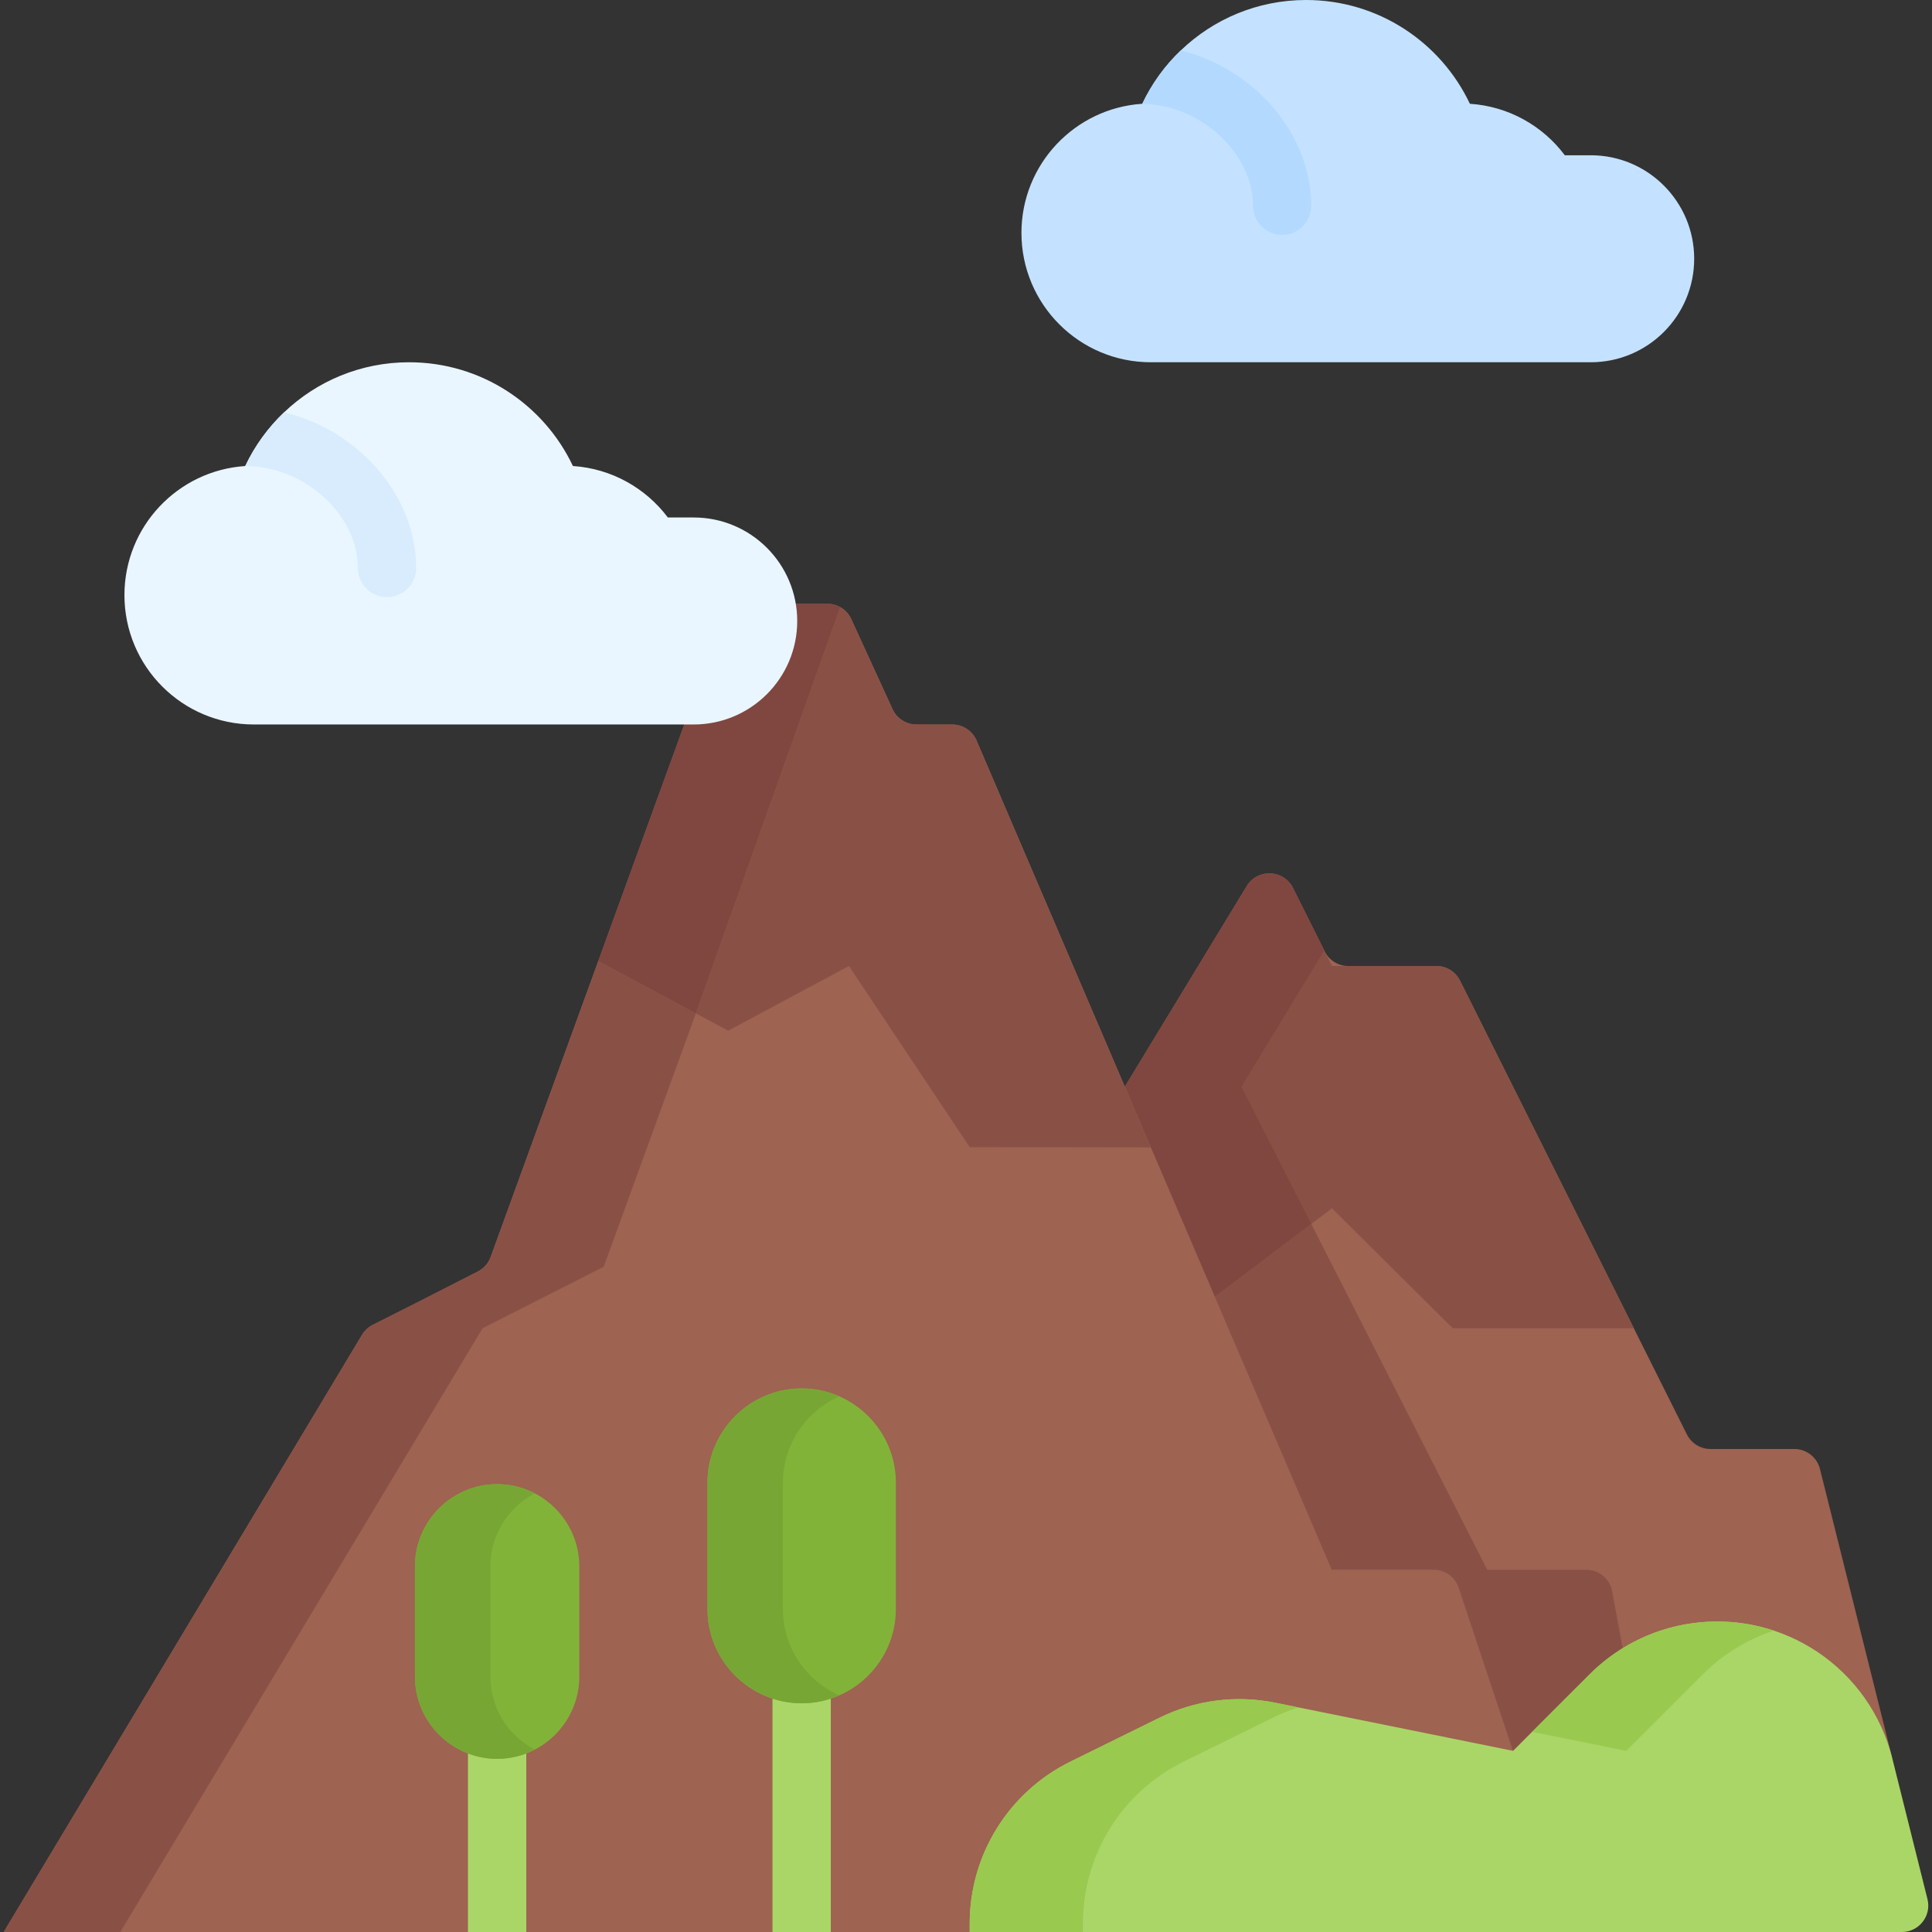 <svg id="Capa_1" enable-background="new 0 0 512 512" height="512" viewBox="0 0 512 512" width="512" xmlns="http://www.w3.org/2000/svg"><rect x="0" y="0" width="512" height="512" fill="#333333" stroke="none"/><g><path d="m380.655 255.999h-23.345c-2.651 0-5.075-1.498-6.261-3.87l-8.399-16.798c-2.462-4.925-9.384-5.21-12.243-.505l-32.311 53.17 34.223 128 32.059 20.604 48.614 75.399 88.473-46.07-19.155-76.628c-.779-3.116-3.579-5.302-6.791-5.302h-22.216c-2.651 0-5.075-1.498-6.261-3.87l-60.125-120.261c-1.187-2.371-3.611-3.869-6.262-3.869z" fill="#9e6351"/><path d="m448.976 68.569c0 15.154-12.28 27.434-27.423 27.434h-116.576c-18.935 0-34.284-15.35-34.284-34.284 0-18.162 14.124-33.028 31.977-34.212.01-.01.031-.01.041 0 2.524-5.336 5.996-10.127 10.209-14.144 8.622-8.284 20.325-13.363 33.203-13.363 19.182 0 35.727 11.25 43.412 27.506 10.292.67 19.337 5.872 25.157 13.64h6.861c7.572 0 14.433 3.07 19.388 8.035 4.965 4.965 8.035 11.816 8.035 19.388z" fill="#c4e2ff"/><path d="m298.096 287.996 32.311-53.17c2.859-4.705 9.781-4.42 12.243.505l10.334 20.668h27.67c2.652 0 5.076 1.498 6.261 3.87l11.015 22.039 35.049 70.09h-48l-32-31.785-31.048 23.433z" fill="#895146"/><path d="m420.361 415.996h-26.232l-46.63-91.646-25.567 19.296-23.836-55.651 34.223 128 32.059 20.604 48.614 75.399h30.905l-16.652-90.272c-.612-3.32-3.507-5.73-6.884-5.73z" fill="#895146"/><path d="m350.935 251.902-.839-1.678z" fill="#895146"/><path d="m347.499 324.351-18.498-36.354 21.934-36.094-.839-1.679-7.446-14.892c-2.462-4.925-9.384-5.21-12.243-.505l-32.311 53.17 23.836 55.651z" fill="#7f4740"/><path d="m400.949 464.004-143.968 47.996h-256l44.617-74.358 17.328-28.876 33.009-55.015c.685-1.142 1.681-2.064 2.872-2.66l11.157-5.579 16.676-8.553c1.571-.806 2.78-2.176 3.384-3.836l51.322-141.118 10.734-32.008h27.164c2.738 0 5.224 1.596 6.364 4.085l10.918 23.837c1.14 2.489 3.626 4.085 6.364 4.085h9.474c2.801 0 5.332 1.669 6.435 4.244l94.123 219.748h27.01c3.015 0 5.691 1.93 6.642 4.791z" fill="#9e6351"/><g fill="#895146"><path d="m158.595 254.559-28.566 78.547c-.607 1.669-1.826 3.045-3.41 3.849l-27.839 14.134c-1.174.596-2.156 1.511-2.833 2.64l-94.966 158.27h30.905l96.003-159.997 32.1-16.297 24.421-67.149-25.863-13.86z"/><path d="m158.547 254.694 22.89 12.267z"/><path d="m158.549 254.687-.002.007.036-.1z"/><path d="m258.799 196.249c-1.103-2.575-3.634-4.244-6.435-4.244h-9.474c-2.738 0-5.224-1.596-6.364-4.085l-10.918-23.837c-.63-1.375-1.679-2.463-2.947-3.175l-38.251 107.647 8.571 4.593 32-17.149 32 48 47.999.071z"/></g><path d="m184.41 268.555-2.973-1.594z" fill="#7f4740"/><path d="" fill="#7f4740"/><path d="m219.244 159.997h-27.164l-10.734 32.008-22.763 62.589-.035.1 22.89 12.267 2.973 1.593 38.251-107.647c-1.027-.575-2.193-.91-3.418-.91z" fill="#7f4740"/><path d="m256.981 512v-2.257c0-18.214 10.343-34.841 26.682-42.897l23.632-11.641c9.488-4.677 20.264-6.068 30.627-3.977l63.057 12.764 20.284-20.274c16.112-16.122 41.372-18.615 60.338-5.975 9.89 6.593 16.977 16.648 19.862 28.186l9.343 37.372c1.105 4.418-2.237 8.698-6.791 8.698z" fill="#aad667"/><g><g><g><path d="m430.98 463.993 20.284-20.274c5.429-5.433 11.899-9.311 18.815-11.591-16.815-5.557-35.799-1.433-48.815 11.591l-15.232 15.224z" fill="#99c94f"/></g><g><path d="m286.981 509.743c0-18.214 10.343-34.841 26.682-42.897l23.632-11.641c2.21-1.089 4.492-1.993 6.82-2.723l-6.193-1.253c-10.364-2.091-21.139-.701-30.627 3.977l-23.632 11.641c-16.339 8.056-26.682 24.683-26.682 42.897v2.256h30z" fill="#99c94f"/></g></g></g><path d="m321.932 343.647-23.834-55.648z" fill="#ab6b51"/><path d="m311.244 266.36-13.146 21.639z" fill="#ab6b51"/><g><g><path d="m347.493 54.527c0 4.265-3.461 7.726-7.726 7.726s-7.726-3.461-7.726-7.726c0-14-13.918-26.744-29.329-27.022 2.524-5.336 5.996-10.127 10.209-14.144 19.346 4.78 34.572 21.974 34.572 41.166z" fill="#b3dafe"/></g></g><g><g><path d="m220.173 441.093v70.907h-15.453v-70.907c0-4.275 3.461-7.726 7.726-7.726 4.275-.001 7.727 3.45 7.727 7.726z" fill="#aad667"/></g></g><g><g><path d="m139.468 455.814v56.186h-15.453v-56.186c0-4.275 3.461-7.726 7.726-7.726 4.266 0 7.727 3.451 7.727 7.726z" fill="#aad667"/></g></g><path d="m212.451 451.391c-13.729 0-24.961-11.233-24.961-24.961v-33.522c0-13.729 11.233-24.961 24.961-24.961 13.729 0 24.961 11.233 24.961 24.961v33.522c0 13.728-11.233 24.961-24.961 24.961z" fill="#82b339"/><path d="m207.49 426.43v-33.522c0-10.177 6.175-18.977 14.961-22.852-3.066-1.352-6.448-2.109-10-2.109-13.729 0-24.961 11.233-24.961 24.961v33.522c0 13.729 11.232 24.961 24.961 24.961 3.552 0 6.934-.757 10-2.109-8.786-3.875-14.961-12.675-14.961-22.852z" fill="#78a635"/><path d="m131.741 393.312c-11.977 0-21.777 9.8-21.777 21.777v29.246c0 11.977 9.8 21.777 21.777 21.777 11.977 0 21.777-9.8 21.777-21.777v-29.246c0-11.977-9.8-21.777-21.777-21.777z" fill="#82b339"/><path d="m129.964 444.335v-29.246c0-8.377 4.797-15.684 11.777-19.323-3-1.564-6.4-2.454-10-2.454-11.977 0-21.777 9.8-21.777 21.777v29.246c0 11.977 9.8 21.777 21.777 21.777 3.6 0 7-.891 10-2.454-6.98-3.639-11.777-10.946-11.777-19.323z" fill="#78a635"/><path d="m211.272 164.571c0 15.144-12.29 27.423-27.434 27.423h-116.565c-18.945 0-34.295-15.35-34.295-34.284 0-18.152 14.103-32.997 31.946-34.202.021-.01.051-.01.072-.01 2.534-5.367 6.047-10.189 10.292-14.227 8.612-8.231 20.284-13.269 33.12-13.269 19.182 0 35.727 11.239 43.422 27.496 10.281.68 19.326 5.882 25.157 13.64h6.851c7.572 0 14.433 3.07 19.398 8.035 4.966 4.966 8.036 11.827 8.036 19.398z" fill="#eaf6ff"/><g><g><path d="m110.293 150.53c0 4.275-3.461 7.726-7.726 7.726-4.275 0-7.726-3.451-7.726-7.726 0-14.144-14.227-27.022-29.844-27.022h-.072c.021-.01.051-.01.072-.01 2.534-5.367 6.047-10.189 10.292-14.227 19.552 4.626 35.004 21.933 35.004 41.259z" fill="#d8ecfe"/></g></g></g></svg>